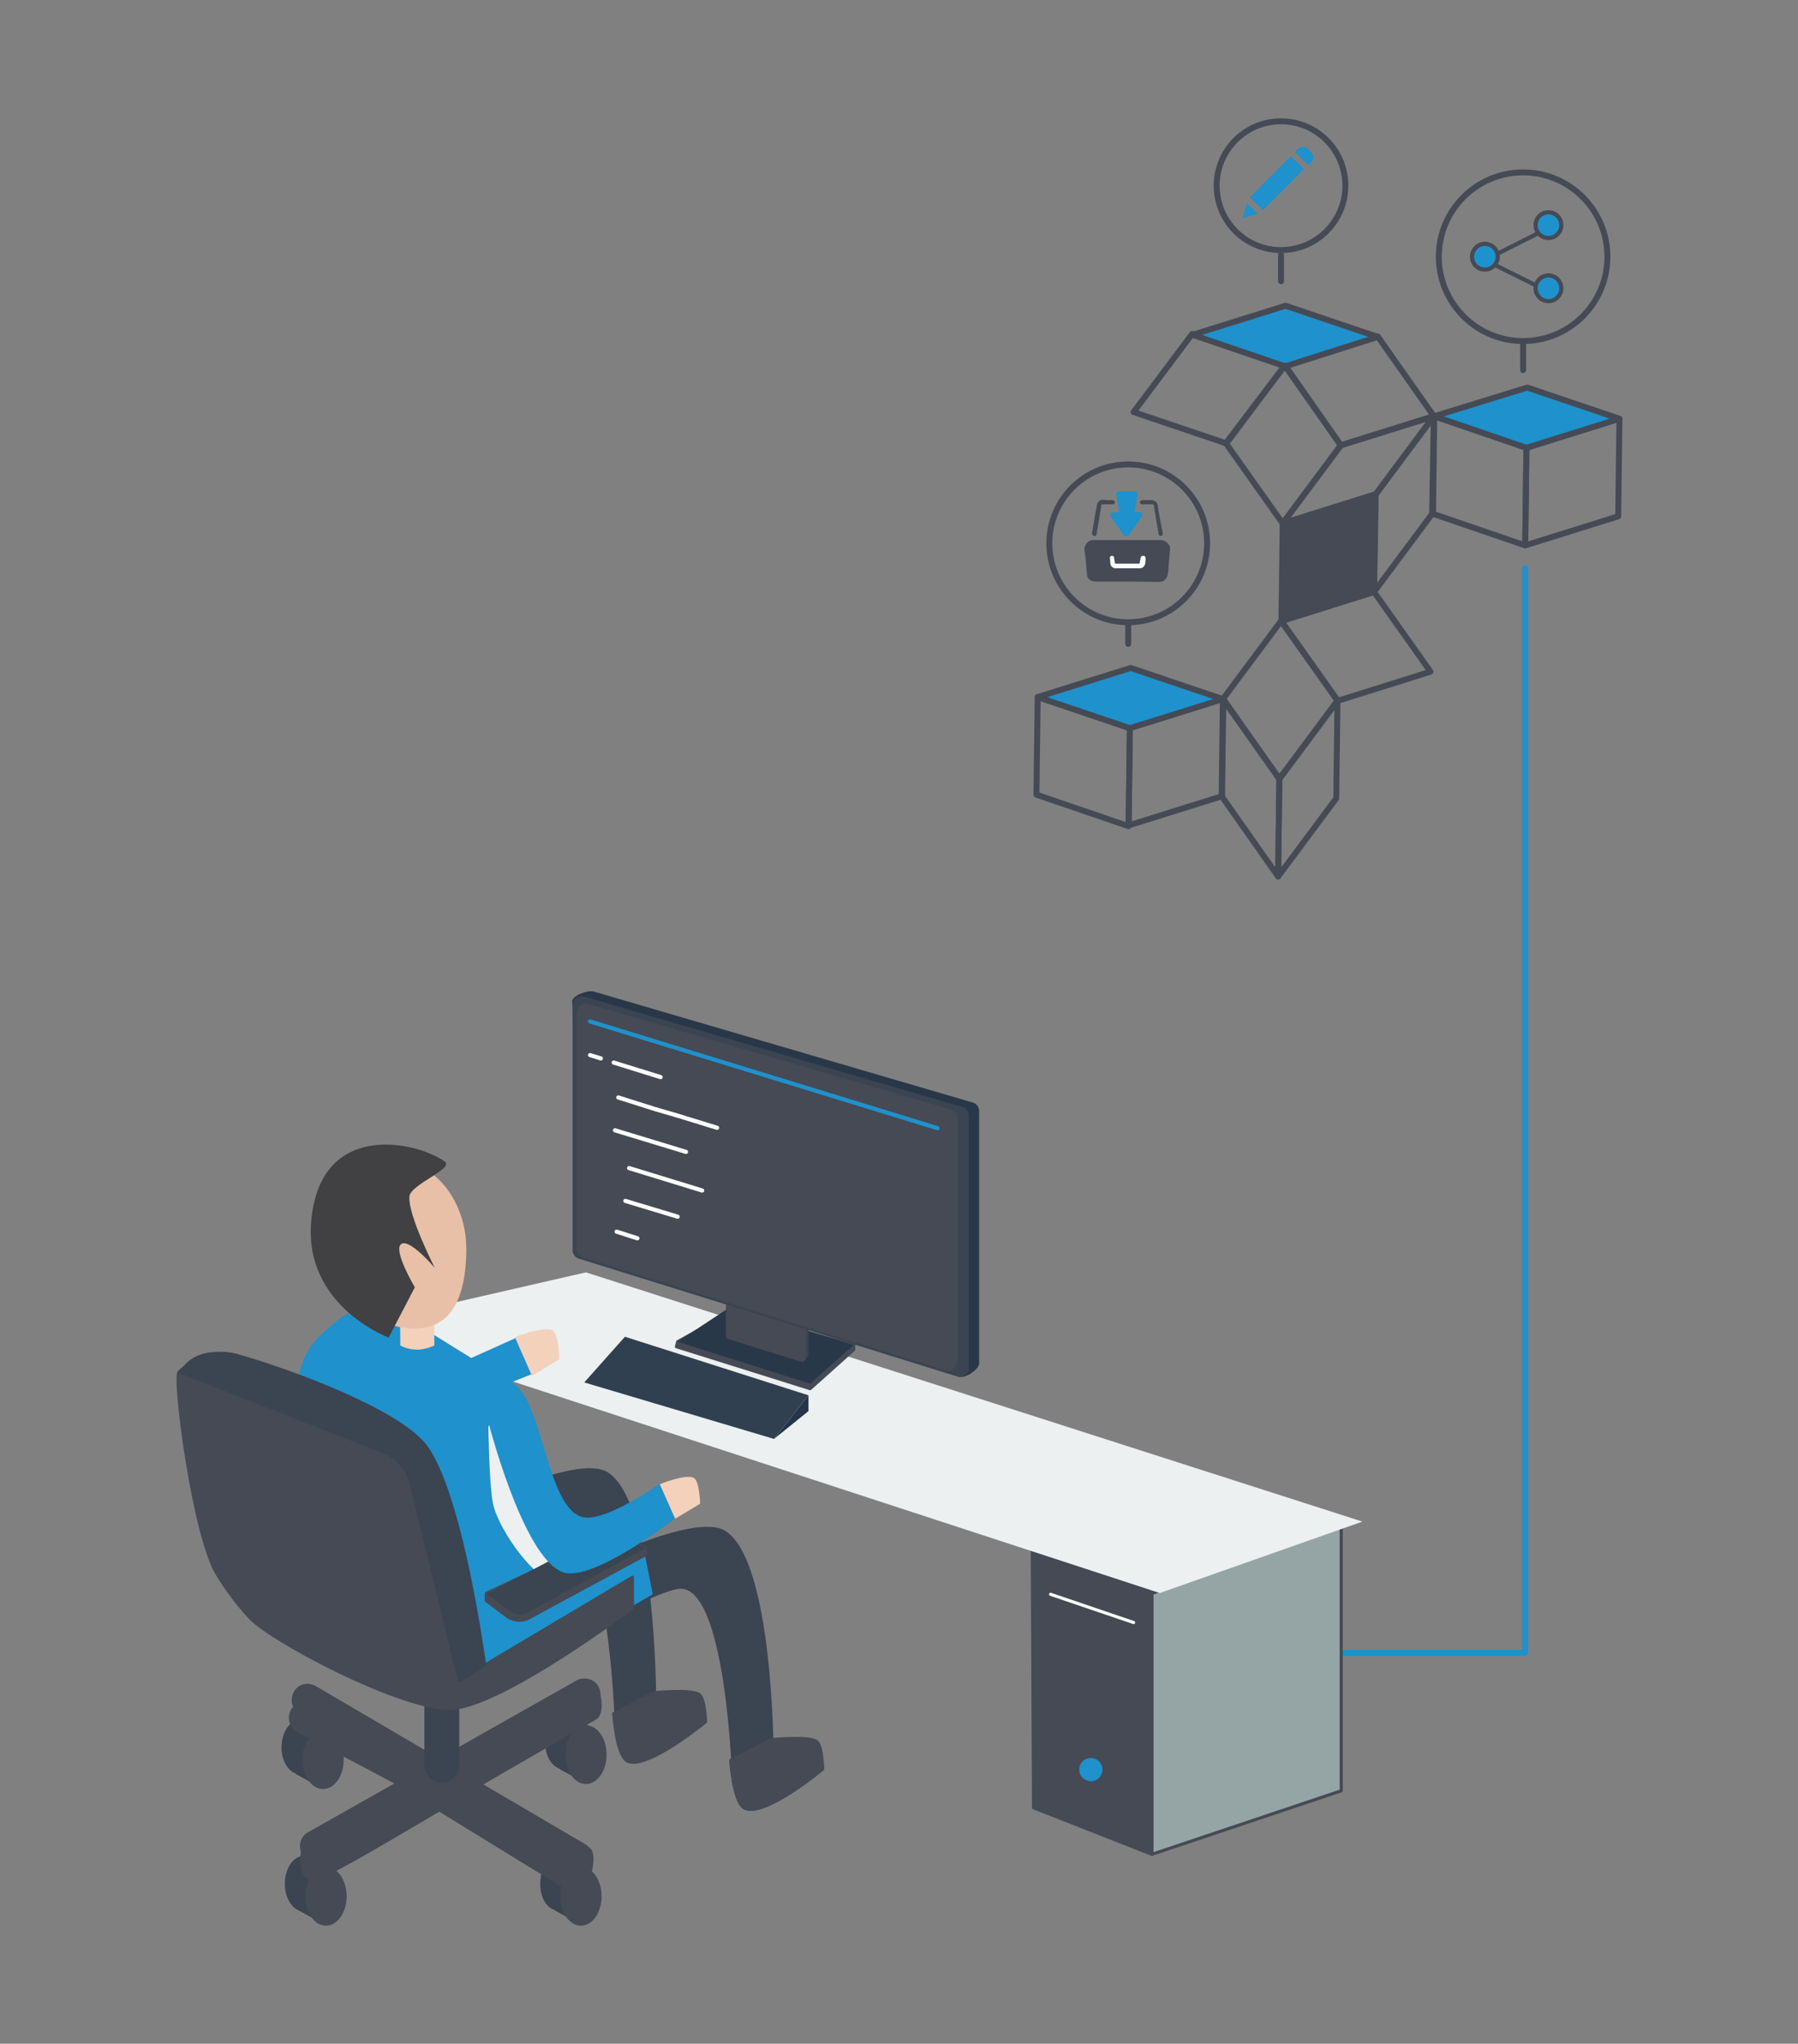 <?xml version="1.0" encoding="utf-8"?>
<!-- Generator: Adobe Illustrator 26.0.2, SVG Export Plug-In . SVG Version: 6.00 Build 0)  -->
<svg version="1.1" id="Layer_1" xmlns="http://www.w3.org/2000/svg" xmlns:xlink="http://www.w3.org/1999/xlink" x="0px" y="0px"
	 viewBox="0 0 433 492" style="enable-background:new 0 0 433 492;" xml:space="preserve">
<rect x="0" y="0" width="433" height="492" fill="#808080" stroke="none"/>
<style type="text/css">
	.developer-st0{fill:none;stroke:#1F91CC;stroke-width:1.43;stroke-linecap:round;stroke-linejoin:round;}
	.developer-st1{fill:none;stroke:#454A54;stroke-linecap:round;stroke-linejoin:round;}
	.developer-st2{fill:none;stroke:#454A54;stroke-width:1.43;stroke-linecap:round;stroke-linejoin:round;}
	.developer-st3{fill:#1F91CC;stroke:#454A54;stroke-width:1.43;stroke-linecap:round;stroke-linejoin:round;}
	.developer-st4{fill:#454A54;stroke:#454A54;stroke-width:1.43;stroke-linecap:round;stroke-linejoin:round;}
	.developer-st5{fill:#1F91CC;stroke:#454A54;stroke-linecap:round;stroke-linejoin:round;}
	.developer-st6{fill:#1F91CC;}
	.developer-st7{fill:#454A54;}
	.developer-st8{fill:#FFFFFF;}
	.developer-st9{fill:#95A5A6;stroke:#454A54;stroke-width:0.75;stroke-linecap:round;stroke-linejoin:round;}
	.developer-st10{fill:#454A54;stroke:#454A54;stroke-width:0.75;stroke-linecap:round;stroke-linejoin:round;}
	.developer-st11{fill:#ECF0F1;}
	.developer-st12{fill:#293848;}
	.developer-st13{fill:#3B4451;}
	.developer-st14{fill:#243548;}
	.developer-st15{fill:#314050;}
	.developer-st16{fill:#425498;}
	.developer-st17{fill:#F3D1BB;}
	.developer-st18{fill:#E8C0A8;}
	.developer-st19{fill:none;stroke:#FFFFFF;stroke-width:0.75;stroke-linecap:round;stroke-linejoin:round;}
	.developer-st20{fill:none;stroke:#1F91CC;stroke-linecap:round;stroke-linejoin:round;stroke-miterlimit:10;}
	.developer-st21{fill:none;stroke:#FFFFFF;stroke-linecap:round;stroke-linejoin:round;stroke-miterlimit:10;}
	.developer-st22{fill:#414042;}
</style>
<polyline class="developer-st0" points="311.9,397.9 367.3,397.9 367.3,136.8 "/>
<g id="Layer_4_00000173868065902366781530000001795239721894411693_">
	<line class="developer-st1" x1="372.9" y1="70.2" x2="357.6" y2="62.6"/>
	<line class="developer-st1" x1="357.6" y1="62.6" x2="372.9" y2="54.9"/>
	<path class="developer-st2" d="M294.6,168.3l-0.3,23.5l13.5,19.2l0.3-23.5L294.6,168.3z"/>
	<path class="developer-st2" d="M272.1,175.3l-22.2-7.5l-0.3,23.5l22.2,7.6L272.1,175.3z"/>
	<path class="developer-st2" d="M322.9,107.2l22.4-7L331.8,81l-22.3,7L322.9,107.2z"/>
	<path class="developer-st2" d="M308.1,187.5l-0.3,23.5l14-18.8l0.3-23.5L308.1,187.5z"/>
	<path class="developer-st2" d="M308.1,187.5l14-18.8l-13.6-19.2l-14,18.8L308.1,187.5z"/>
	<path class="developer-st2" d="M344.5,161.7l-13.6-19.2l-22.3,7l13.6,19.2L344.5,161.7z"/>
	<path class="developer-st2" d="M271.8,198.7l22.4-7l0.3-23.5l-22.4,7L271.8,198.7z"/>
	<path class="developer-st3" d="M272.3,160.8l-22.4,7l22.2,7.5l22.4-7L272.3,160.8z"/>
	<path class="developer-st2" d="M309.4,88l-22.3-7.6l-14.1,18.8l22.2,7.5L309.4,88z"/>
	<path class="developer-st3" d="M331.8,81.1l-22.2-7.5l-22.4,7l22.3,7.6L331.8,81.1z"/>
	<path class="developer-st2" d="M309.4,88l-14.1,18.8l13.6,19.2l14-18.8L309.4,88z"/>
	<path class="developer-st2" d="M330.9,142.5l14-18.8l0.4-23.5l-14,18.8L330.9,142.5z"/>
	<path class="developer-st2" d="M367.6,107.8l-22.2-7.6l-0.3,23.5l22.2,7.6L367.6,107.8z"/>
	<path class="developer-st4" d="M308.9,126l-0.3,23.5l22.3-7l0.3-23.5L308.9,126z"/>
	<path class="developer-st2" d="M331.3,119l14-18.8l-22.4,7l-14,18.8L331.3,119z"/>
	<path class="developer-st2" d="M367.3,131.3l22.4-7l0.3-23.5l-22.4,7L367.3,131.3z"/>
	<path class="developer-st3" d="M367.8,93.3l-22.4,6.9l22.2,7.6l22.4-7L367.8,93.3z"/>
	<circle class="developer-st5" cx="357.6" cy="61.8" r="3.1"/>
	<circle class="developer-st5" cx="372.9" cy="54.2" r="3.1"/>
	<circle class="developer-st5" cx="372.9" cy="69.4" r="3.1"/>
	<path class="developer-st6" d="M301,47.5l3.1,3.1l9.9-9.9l-3.1-3.1L301,47.5z"/>
	<path class="developer-st6" d="M315.1,39.8c0.3-0.3,0.5-0.6,0.8-0.9c0.4-0.5,0.5-1.2,0.2-1.8c-0.3-0.5-0.8-1-1.3-1.4
		c-0.5-0.4-1.1-0.5-1.7-0.2c-0.5,0.3-0.9,0.6-1.2,1.1L315.1,39.8z"/>
	<path class="developer-st6" d="M300.3,49l-1,3.5l3.5-1L300.3,49z"/>
	<path class="developer-st6" d="M300.3,49l2.5,2.4l-3.5,1L300.3,49z"/>
	<circle class="developer-st2" cx="271.7" cy="130.8" r="19"/>
	<line class="developer-st2" x1="271.7" y1="155" x2="271.7" y2="150.6"/>
	<line class="developer-st2" x1="366.8" y1="89.1" x2="366.8" y2="82.1"/>
	<circle class="developer-st2" cx="366.8" cy="61.8" r="20.3"/>
	<circle class="developer-st2" cx="308.5" cy="44.7" r="15.5"/>
	<line class="developer-st2" x1="308.5" y1="67.7" x2="308.5" y2="61.4"/>
	<path class="developer-st7" d="M271.4,140h-7.5c-0.5,0-1-0.1-1.4-0.4c-0.4-0.3-0.7-0.7-0.7-1.2c-0.1-0.7-0.2-1.4-0.2-2.1
		c-0.1-1.2-0.2-2.5-0.4-3.7c-0.2-1.2,0.6-2.4,1.8-2.6c0.1,0,0.2,0,0.3,0h0.2c5.3,0,10.6,0,15.9,0c1,0,1.9,0.6,2.3,1.5
		c0.1,0.5,0.1,0.9,0,1.4l-0.3,3.8c0,0.6-0.1,1.1-0.2,1.7c-0.2,0.9-0.9,1.6-1.9,1.7L271.4,140L271.4,140z"/>
	<path class="developer-st7" d="M271.4,131.1h-7.9c-0.2,0-0.5,0-0.7,0.1c-0.5,0.3-0.8,0.8-0.7,1.4c0.2,1.8,0.4,3.6,0.6,5.5
		c0,0.2,0.1,0.5,0.3,0.6c0.2,0.2,0.6,0.3,0.9,0.3h15.3c0.4,0,0.8-0.4,0.9-0.8c0-0.2,0-0.4,0-0.6c0.2-1.7,0.4-3.3,0.5-5
		c0-0.2,0-0.5-0.1-0.7c-0.2-0.5-0.7-0.8-1.2-0.8L271.4,131.1z"/>
	<path class="developer-st7" d="M276.2,120.4h1.1c0.7,0,1.4,0.5,1.5,1.2c0.3,2.1,0.7,4.1,1.1,6.2c0.1,0.2,0.1,0.4,0.1,0.7
		c0,0.2-0.1,0.5-0.3,0.5c-0.2,0.1-0.5,0-0.6-0.2c-0.1-0.1-0.1-0.2-0.1-0.3c-0.4-2.2-0.7-4.4-1.1-6.6c0-0.4-0.1-0.5-0.5-0.5h-2.3
		c-0.2,0-0.4-0.1-0.5-0.2c-0.1-0.2-0.1-0.4,0-0.5c0.1-0.2,0.3-0.3,0.5-0.3L276.2,120.4z"/>
	<path class="developer-st7" d="M266.6,120.4h1.3c0.3,0,0.5,0.2,0.6,0.5c0,0,0,0,0,0c0,0.3-0.2,0.5-0.5,0.5c0,0,0,0,0,0h-2.3
		c-0.4,0-0.5,0-0.5,0.5c-0.4,2.2-0.7,4.4-1.1,6.6c0,0.4-0.3,0.6-0.6,0.5c-0.3,0-0.5-0.3-0.5-0.6c0,0,0-0.1,0-0.1l0.2-1.2
		c0.3-1.9,0.6-3.7,1-5.6c0.1-0.7,0.7-1.2,1.5-1.2L266.6,120.4z"/>
	<path class="developer-st8" d="M271.4,136.8h-2.6c-0.7,0.1-1.4-0.5-1.4-1.2c0,0,0,0,0-0.1l-0.1-1.1c-0.1-0.3,0.1-0.5,0.4-0.6c0,0,0,0,0,0
		c0.3,0,0.6,0.1,0.6,0.4c0,0,0,0,0,0c0,0.4,0.1,0.8,0.2,1.2c0,0.4,0.1,0.3,0.3,0.3h5.3c0.3,0,0.3,0,0.4-0.3c0-0.3,0.1-0.7,0.2-1.1
		c0-0.3,0.3-0.5,0.6-0.5c0,0,0.1,0,0.1,0c0.3,0,0.5,0.3,0.5,0.6c0,0,0,0.1,0,0.1l-0.1,1.1c-0.1,0.7-0.7,1.3-1.4,1.2L271.4,136.8z"/>
	<path class="developer-st6" d="M271.9,128.7l3.1-4.4c0.2-0.3,0.1-0.7-0.2-0.9c-0.1-0.1-0.2-0.1-0.4-0.1h-6.3c-0.4,0-0.7,0.3-0.7,0.7
		c0,0.1,0,0.3,0.1,0.4l3.1,4.4c0.2,0.3,0.6,0.4,0.9,0.2C271.8,128.9,271.9,128.8,271.9,128.7z"/>
	<path class="developer-st6" d="M272.3,125h-1.9c-0.3,0-0.6-0.2-0.7-0.6l-0.9-5.3c-0.1-0.4,0.2-0.7,0.6-0.8c0,0,0.1,0,0.1,0h3.7
		c0.4,0,0.7,0.3,0.7,0.7c0,0,0,0.1,0,0.1l-0.8,5.3C273,124.8,272.7,125,272.3,125C272.3,125,272.3,125,272.3,125z"/>
</g>
<polygon class="developer-st9" points="323,431.1 277.4,446.4 277.4,383.6 323,367.3 "/>
<polygon class="developer-st10" points="248.6,372.9 248.9,435.2 277.4,446.4 277.4,381.6 "/>
<polygon class="developer-st11" points="279.3,383.5 83.5,319.5 141.1,306.3 328.1,366.3 "/>
<polygon class="developer-st10" points="205.6,324.9 205.6,323.8 175.9,315.9 163.2,323 162.9,324.2 195.1,334.3 "/>
<polygon class="developer-st12" points="205.6,323.8 175.9,314.6 163.2,323 195.1,333.1 "/>
<path class="developer-st13" d="M194.7,326.3v-11.7c0-0.2-0.1-0.4-0.3-0.4l-17.6-5.1c-0.2-0.1-0.5,0.1-0.5,0.3v0.1v11.4c0,0.2,0.1,0.4,0.3,0.4
	l16.9,6.1C193.7,327.3,194.7,326.6,194.7,326.3z"/>
<path class="developer-st10" d="M193.7,327v-11.7c0-0.2-0.1-0.4-0.3-0.4l-17.6-5.1c-0.2-0.1-0.5,0.1-0.6,0.3v0.1v11.4c0,0.2,0.1,0.4,0.3,0.4
	l17.6,5.5C193.3,327.5,193.6,327.3,193.7,327C193.7,327,193.7,327,193.7,327z"/>
<path class="developer-st12" d="M235.8,328.2v-60.8c0-0.9-0.7-1.8-1.6-2L143,238.7c-1.4-0.4-5.2,0.9-5.2,2.4l2.5,58.7c0,0.9,0.7,1.8,1.5,2
	l89.1,29.6C232.3,332,235.8,329.7,235.8,328.2z"/>
<path class="developer-st13" d="M233.3,329.4v-60.9c0-0.9-0.7-1.8-1.5-2l-91.2-26.6c-1.1-0.4-2.3,0.3-2.6,1.4c-0.1,0.2-0.1,0.4-0.1,0.7v59
	c0,0.9,0.7,1.8,1.5,2l91.2,28.4c1.1,0.4,2.3-0.3,2.7-1.4C233.2,329.8,233.3,329.6,233.3,329.4z"/>
<path class="developer-st10" d="M230.3,327.4v-58c0-0.9-0.6-1.7-1.5-2l-87-25.3c-1.1-0.3-2.2,0.3-2.5,1.4c-0.1,0.2-0.1,0.4-0.1,0.6v56.3
	c0,0.9,0.6,1.7,1.4,2l87,27.1c1.1,0.4,2.2-0.3,2.5-1.3C230.3,327.8,230.3,327.6,230.3,327.4z"/>
<polygon class="developer-st14" points="186.4,346.4 194.7,335.9 194.7,339.7 "/>
<polygon class="developer-st15" points="194.7,335.9 150.5,321.8 140.7,332.8 186.4,346.4 "/>
<path class="developer-st13" d="M148,414.1l10-5.6c0,0,0-46.9-11.7-54.1c-7.5-4.6-34.4,9.1-34.4,9.1l7.1,12c0,0,10.7-6.2,16-7.1
	C146.6,366.7,148,414.1,148,414.1z"/>
<path class="developer-st13" d="M176.3,428.2l10-5.6c0,0,0-47-11.7-54.1c-7.5-4.6-34.4,9.1-34.4,9.1l7.1,12c0,0,10.7-6.2,16-7.1
	C174.9,380.8,176.3,428.2,176.3,428.2z"/>
<path class="developer-st16" d="M150.8,377.5l-32.4-18.4c-0.8-0.5-1.9-0.6-2.7-0.1l-38.4,17.8c-1.5,0.7-2.1,2.4-1.4,3.9c0.2,0.5,0.6,0.8,1,1.2
	l32,22.2c0.9,0.7,2.1,0.7,3.1,0.2l38.8-21.5c1.4-0.7,2-2.6,1.2-4C151.8,378.2,151.4,377.8,150.8,377.5z"/>
<polygon class="developer-st11" points="117.4,336 138.3,375.1 127.8,381.6 112.4,360.6 "/>
<path class="developer-st6" d="M113.1,326.7l-15.9-9.4c0,0-9.4-4.8-15.6,0.3c-6.7,5.6-10.9,7.7-11,28.8c0,13.9,8.6,54.7,8.6,54.7l35.1,7.6
	l42.9-24.9l-1.9-9.6c0,0-19.9,7.8-24.2,5.5c-4.6-2.6-11.3-12.4-12.4-17.8c-0.9-4.6-1.1-18.4-1.1-18.4l5.2-10.9L113.1,326.7z"/>
<path class="developer-st6" d="M113.1,326.7l-11.4-7.1c0,0-12.7,0.8-10.1,6.2C94.4,331.6,113.1,326.7,113.1,326.7z"/>
<path class="developer-st17" d="M96.4,323.9c1.3,0.7,2.7,1,4.1,1c1.4,0,2.8-0.4,4.1-1v-13.5h-8.3L96.4,323.9L96.4,323.9z"/>
<path class="developer-st13" d="M130.1,453.5c0-3.7,2-6.7,4.6-6.7c0.6,0,1.1,0.2,1.7,0.5v-0.1l4.6,2.5l-1.6,13.4l-5.8-3.2v-0.1
	C131.5,459.2,130.1,456.7,130.1,453.5z"/>
<ellipse class="developer-st10" cx="139.9" cy="456.5" rx="4.6" ry="6.7"/>
<path class="developer-st13" d="M67.8,420.7c0-3.7,2-6.7,4.6-6.7c0.6,0,1.1,0.2,1.7,0.5v-0.1l4.6,2.5l-1.6,13.4l-5.8-3.2v-0.1
	C69.3,426.3,67.8,423.8,67.8,420.7z"/>
<ellipse class="developer-st10" cx="77.8" cy="423.6" rx="4.6" ry="6.7"/>
<path class="developer-st13" d="M131.3,419.5c0-3.7,2-6.7,4.6-6.7c0.6,0,1.1,0.2,1.7,0.5v-0.1l4.6,2.5l-1.6,13.4l-5.8-3.2v-0.1
	C132.7,425.1,131.3,422.6,131.3,419.5z"/>
<ellipse class="developer-st10" cx="141.1" cy="422.4" rx="4.6" ry="6.7"/>
<path class="developer-st13" d="M68.6,453.5c0-3.7,2-6.7,4.6-6.7c0.6,0,1.1,0.2,1.7,0.5v-0.1l4.6,2.5l-1.6,13.5l-5.8-3.2V460
	C70.1,459.2,68.6,456.7,68.6,453.5z"/>
<ellipse class="developer-st10" cx="78.5" cy="456.5" rx="4.6" ry="6.7"/>
<path class="developer-st10" d="M74.4,441.5l32.4-15.3c1.2,3,1.5,4.5,2.9,7.2C95,442,81,450.5,76.4,452.1C70.7,454.2,72.8,442.4,74.4,441.5z"
	/>
<path class="developer-st10" d="M138.8,411.2c1.7-0.9,3.8-6.5,4.8-4.8c1,1.7,1.5,6.2-0.2,7.2c0,0-18.6,10.6-35,20.2c-1.4-2.7-0.3-4.6-1.5-7.5
	L138.8,411.2z"/>
<path class="developer-st10" d="M70.4,411.8c1-1.7,3.2-2.2,4.8-1.3l0,0l29.7,17.4c0,2.8-2.2,2.4-2.2,5.1l-31-16.4
	C70.1,415.7,69.4,413.6,70.4,411.8L70.4,411.8z"/>
<path class="developer-st10" d="M141.7,445.1c1.7,0.9,0.5,6.4-0.5,8.1c-1,1.7-3.2,2.2-4.8,1.3l-30.6-18.8c0-2.7,0.2-4.9,0.2-7.8L141.7,445.1z"
	/>
<path class="developer-st10" d="M138.9,450.7c2,0,3.5-1.6,3.5-3.5c0-1.2-0.7-2.4-1.8-3L76,406.3c-1.6-1-3.8-0.7-4.8,1s-0.7,3.8,1,4.8
	c0.1,0.1,0.2,0.1,0.3,0.2l64.7,37.9C137.7,450.5,138.4,450.6,138.9,450.7z"/>
<path class="developer-st10" d="M76.1,448.1c0.7,0,1.2-0.2,1.8-0.5l64.4-36.4c1.8-0.8,2.4-3,1.6-4.8s-3-2.4-4.8-1.6c-0.1,0.1-0.2,0.1-0.3,0.2
	l-64.4,36.4c-1.7,0.9-2.3,3.1-1.3,4.8C73.7,447.5,74.9,448.1,76.1,448.1z"/>
<path class="developer-st18" d="M101.7,319.7c9.7-1.2,10.6-13.1,10.6-19.1c0-10.9-7.2-21.5-18.3-21.4c-7.5,0-18.3,10.2-15.3,25.9
	C80,311.6,91.5,321,101.7,319.7z"/>
<path class="developer-st13" d="M106.4,429.1L106.4,429.1c-2.3,0-4.2-1.9-4.2-4.2v-25.1c0-2.3,1.9-4.2,4.2-4.2l0,0c2.3,0,4.2,1.9,4.2,4.2v25.1
	C110.6,427.3,108.7,429.1,106.4,429.1z"/>
<path class="developer-st10" d="M152.3,387.1c0,0-30.2,22.7-42.8,24.1c-10.3,1.2-39.9-13.9-47.9-20.5c-3-2.4-7.6-8.8-9.5-12.1
	c-5.7-10.2-10.3-46.9-9-48.3c2.4-2.6,10.5-5,13.3-3.4c21,12.8,36.5,10.3,43.8,21.4c7.9,11.9,12.6,54.9,12.6,54.9l39.5-23.5V387.1z"
	/>
<path class="developer-st13" d="M110.4,405.1l6.7-4.1c0,0-5.7-42.9-14.8-53.7c-7.2-8.4-32.1-17.6-44.3-21.1c-2.1-0.7-4.4-0.9-6.6-0.7
	c-3.2,0.2-6.4,1.5-8.3,5l0,0l42.9,16.9l6,2.3c3.4,1.3,5.8,4.2,6.7,7.6L110.4,405.1z"/>
<path class="developer-st10" d="M155.4,374.3v-1.7l-8.2-3.2l-30.1,14.2v1.7l4.9,3.7c1.6,1.2,3.8,1.4,5.5,0.4L155.4,374.3z"/>
<path class="developer-st13" d="M155.4,372.7l-6.4-3.8c-1.1-0.7-2.4-0.7-3.5-0.1l-28.2,14.9l5.7,4.3c1.1,0.8,2.7,0.9,3.9,0.3L155.4,372.7z"/>
<path class="developer-st6" d="M122.9,332.7c7.7,3,8.5,29.5,17,32.4c5.3,1.9,18.9-7.9,18.9-7.9l3.7,8.4c0,0-19.8,15.4-26.9,12.9
	c-9.8-3.4-18.3-37.3-18.3-37.3S120.5,331.8,122.9,332.7z"/>
<path class="developer-st17" d="M162.6,365.6l6-3.6c0,0-0.1-5.4-1.5-6.2c-1.8-1.1-8.2,1.5-8.2,1.5L162.6,365.6z"/>
<path class="developer-st10" d="M176,423.8c0,0,0.6,10.2,3.4,11.5c4.8,2,18.7-9.5,18.7-9.5s-0.1-5.7-1.5-6.6c-2-1.3-10.8-0.4-10.8-0.4
	L176,423.8z"/>
<path class="developer-st10" d="M179.3,434.2c4.8,2,18.4-9.1,18.7-9.4c0.1,0.7,0.1,1.1,0.1,1.1s-13.9,11.6-18.7,9.4
	c-2.7-1.2-3.4-11.5-3.4-11.5l0.1-0.1C176.3,426.4,177.1,433.1,179.3,434.2z"/>
<path class="developer-st10" d="M147.8,412.5c0,0,0.6,10.2,3.4,11.5c4.8,2,18.7-9.5,18.7-9.5s-0.1-5.7-1.6-6.6c-2-1.3-10.8-0.4-10.8-0.4
	L147.8,412.5z"/>
<polygon class="developer-st6" points="111.9,337.3 130.3,329.9 124.2,322.1 102.2,332 "/>
<circle class="developer-st6" cx="262.7" cy="426" r="2.8"/>
<line class="developer-st19" x1="253" y1="383.8" x2="273" y2="390.6"/>
<line class="developer-st20" x1="142.1" y1="245.9" x2="225.8" y2="271.6"/>
<line class="developer-st21" x1="151.5" y1="281.2" x2="169.1" y2="286.6"/>
<line class="developer-st21" x1="162.6" y1="268.4" x2="172.7" y2="271.5"/>
<line class="developer-st21" x1="158.1" y1="267.1" x2="162.6" y2="268.4"/>
<line class="developer-st21" x1="148.9" y1="264.2" x2="158.1" y2="267.1"/>
<line class="developer-st21" x1="148.1" y1="272.1" x2="165.2" y2="277.3"/>
<line class="developer-st21" x1="150.6" y1="289.1" x2="163.2" y2="292.9"/>
<path class="developer-st21" d="M225.8,279.7"/>
<line class="developer-st21" x1="147.8" y1="255.8" x2="159.1" y2="259.3"/>
<line class="developer-st21" x1="142.1" y1="254" x2="144.7" y2="254.8"/>
<line class="developer-st21" x1="148.5" y1="296.5" x2="153.5" y2="298.1"/>
<path class="developer-st22" d="M107.1,279.6c2.4,1.7-8.2,5.5-8.5,8.4c-0.4,4.5,6.1,17.2,6.1,17.2l0,0c0,0-6.1-7.2-8.1-5.7
	c-2,1.5,3.3,10.4,3.3,10.4L93.6,322c0,0-22.6-8.3-18.2-31.3C79.2,270.2,100.4,274.9,107.1,279.6z"/>
<path class="developer-st17" d="M128.1,331.2l6.6-4c0,0-0.1-6-1.6-6.9c-2-1.2-9.1,1.6-9.1,1.6L128.1,331.2z"/>
</svg>
